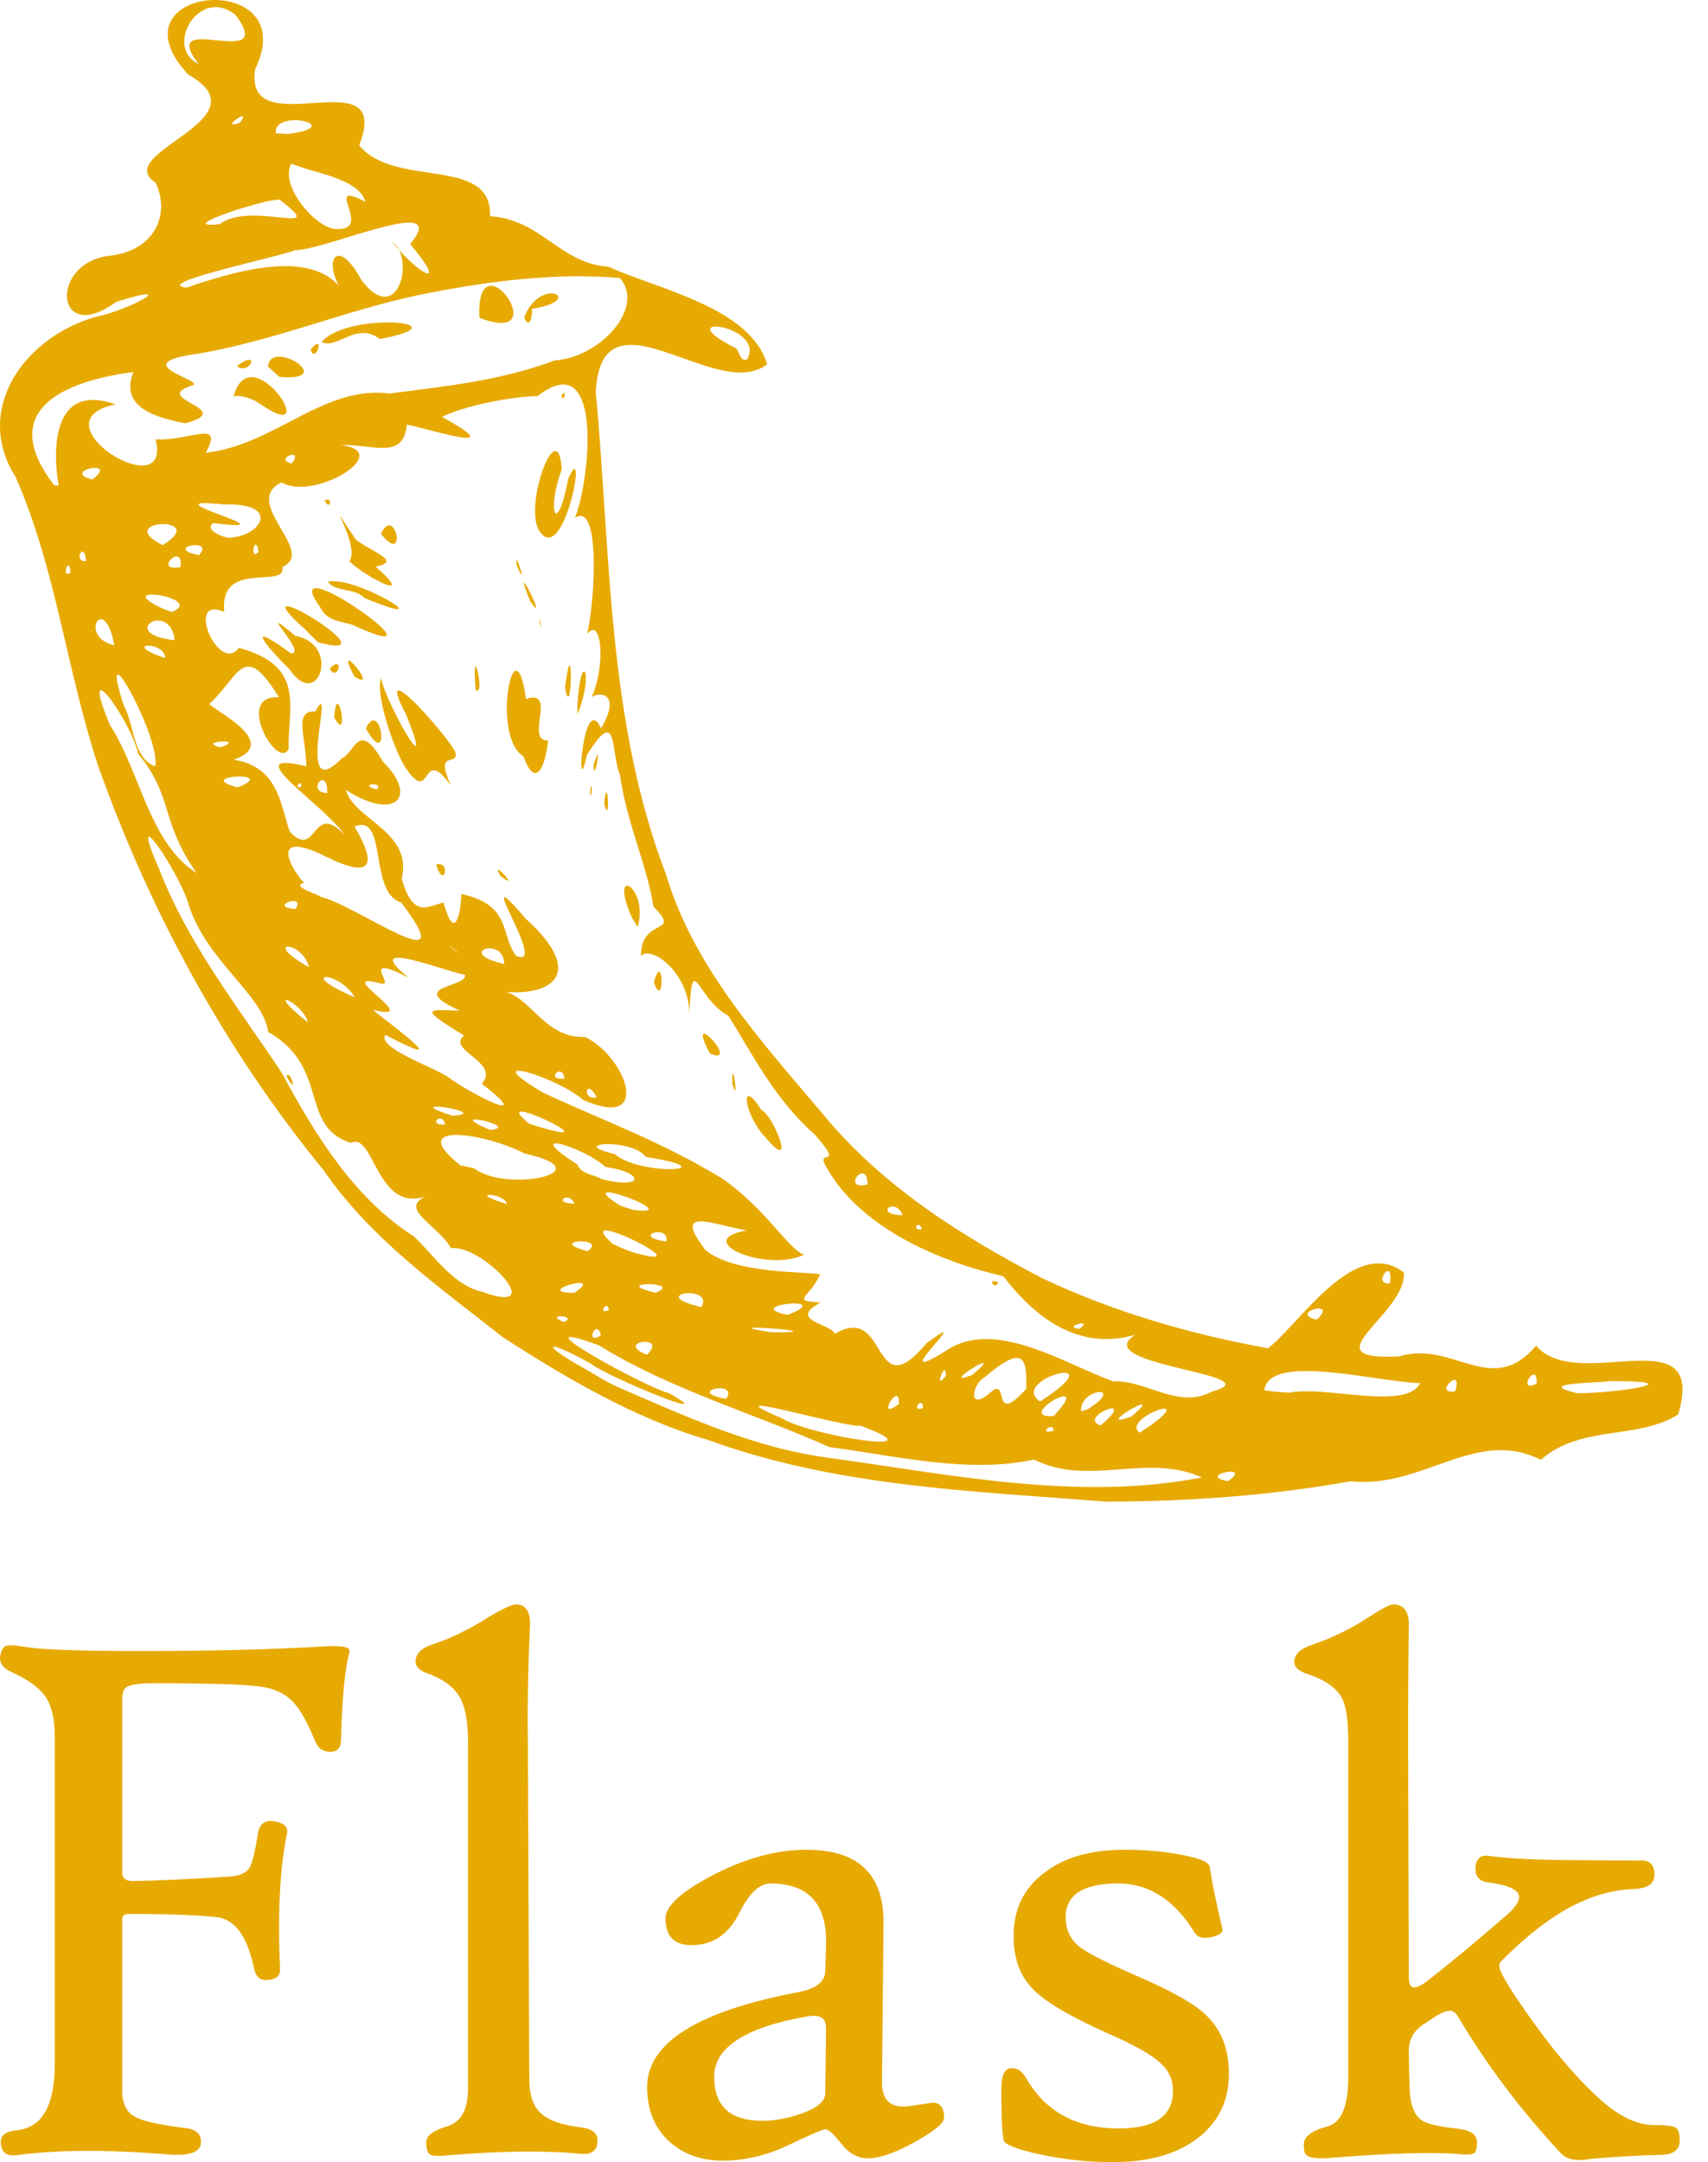 <svg width="49" height="62" viewBox="0 0 49 62" fill="none" xmlns="http://www.w3.org/2000/svg">
<path d="M14.424 38.342C12.586 36.896 10.624 35.51 9.284 33.557C6.463 30.113 4.292 26.127 2.808 21.938C1.91 19.213 1.603 16.292 0.445 13.673C-0.764 11.771 0.654 9.692 2.737 9.088C3.664 8.909 5.296 8.034 3.327 8.66C1.561 9.955 1.391 7.484 3.201 7.327C4.436 7.163 4.891 6.152 4.468 5.243C3.142 4.377 7.684 3.428 5.398 2.137C3.019 -0.432 8.728 -0.926 7.319 1.991C6.982 4.234 11.31 1.579 10.305 4.17C11.326 5.414 14.127 4.453 14.057 6.198C15.544 6.3 16.054 7.55 17.449 7.647C18.896 8.3 21.517 8.814 22.009 10.444C20.574 11.58 17.253 8.098 17.092 11.242C17.526 15.887 17.416 20.673 19.114 25.096C19.918 27.774 21.867 29.883 23.627 31.969C25.311 34.012 27.592 35.451 29.917 36.661C31.957 37.623 34.155 38.26 36.378 38.661C37.279 37.972 38.871 35.409 40.276 36.489C40.344 37.705 37.486 39.029 40.142 38.894C41.703 38.423 42.784 40.1 44.069 38.587C45.252 39.989 48.988 37.692 48.146 40.557C47.007 41.292 45.346 40.848 44.206 41.859C42.326 40.92 40.829 42.699 38.746 42.475C36.435 42.889 34.082 43.055 31.738 43.059C27.893 42.756 23.966 42.627 20.308 41.288C18.247 40.689 16.236 39.516 14.424 38.342ZM17.672 39.75C19.684 40.619 21.652 41.536 23.858 41.814C27.357 42.3 30.97 43.049 34.482 42.366C32.892 41.649 31.249 42.645 29.666 41.853C27.767 42.261 25.729 41.748 23.798 41.496C21.604 40.518 19.234 39.846 17.179 38.576C14.609 37.638 18.507 39.779 19.201 39.953C20.806 40.864 17.435 39.486 16.959 39.108C15.614 38.353 15.443 38.511 16.826 39.276C17.105 39.439 17.38 39.611 17.672 39.75ZM13.842 37.044C15.793 37.766 13.834 35.672 12.941 35.793C12.545 35.107 11.428 34.673 12.216 34.304C10.8 34.796 10.732 32.434 10.066 32.772C8.567 32.298 9.483 30.621 7.696 29.591C7.533 28.506 5.922 27.565 5.409 25.929C5.182 25.09 3.588 22.685 4.567 24.924C5.4 27.079 6.866 28.926 8.087 30.769C9.034 32.525 10.153 34.361 11.878 35.456C12.46 36.014 13.021 36.868 13.842 37.044ZM8.225 30.875C8.582 31.512 8.293 30.58 8.225 30.875ZM16.179 37.909C16.61 37.716 15.557 37.665 16.179 37.909ZM17.236 38.295C17.127 37.762 16.753 38.593 17.236 38.295ZM18.562 38.847C19.192 38.247 17.589 38.469 18.562 38.847ZM20.833 40.113C21.217 39.547 19.606 39.9 20.833 40.113ZM16.472 37.073C17.451 36.44 15.206 37.064 16.472 37.073ZM17.466 37.569C17.438 37.235 17.112 37.719 17.466 37.569ZM22.433 40.67C23.232 41.174 27.098 41.774 24.677 40.877C24.272 40.962 20.19 39.721 22.433 40.67ZM14.548 34.527C14.47 34.192 13.307 34.156 14.548 34.527ZM16.859 35.876C17.462 35.456 15.61 35.552 16.859 35.876ZM18.805 37.068C19.669 36.743 17.404 36.742 18.805 37.068ZM13.605 33.502C14.543 34.221 17.386 33.595 15.041 33.074C13.974 32.505 11.57 32.116 13.209 33.416L13.605 33.502ZM20.123 37.48C20.514 36.815 18.485 37.1 20.123 37.48ZM18.143 35.907C20.433 36.554 16.216 34.457 17.577 35.667L17.879 35.804L18.143 35.907ZM22.113 38.201C24.283 38.222 20.153 37.902 22.113 38.201ZM12.771 32.247C12.686 31.843 12.236 32.281 12.771 32.247ZM25.784 40.26C25.841 39.531 25.076 40.804 25.784 40.26ZM16.475 34.515C16.343 34.13 15.797 34.499 16.475 34.515ZM12.977 31.994C14.222 31.918 11.271 31.445 12.977 31.994ZM8.833 29.315C8.678 28.718 7.478 28.242 8.833 29.315ZM19.711 36.219C19.604 36.275 19.483 35.959 19.711 36.219ZM26.481 40.374C26.46 39.975 26.112 40.524 26.481 40.374ZM19.112 35.6C19.234 35.087 18.049 35.444 19.112 35.6ZM14.068 32.403C14.995 32.304 12.582 31.776 14.068 32.403ZM22.6 37.705C24.045 37.132 21.192 37.426 22.6 37.705ZM18.163 34.693C19.827 34.907 16.181 33.559 17.796 34.572L18.163 34.693ZM23.948 38.249C25.502 37.321 24.989 40.426 26.585 38.512C28.158 37.363 25.226 39.932 27.164 38.717C28.567 37.778 30.639 39.162 31.947 39.612C32.887 39.566 33.802 40.426 34.768 39.903C36.624 39.402 31.136 39.16 32.574 38.274C30.875 38.769 29.62 37.685 28.784 36.596C26.878 36.156 24.675 35.182 23.723 33.494C23.335 32.861 24.283 33.584 23.388 32.548C22.24 31.527 21.667 30.367 20.896 29.126C19.975 28.635 19.866 27.189 19.774 29.078C19.781 27.885 18.662 27.083 18.388 27.416C18.383 26.268 19.587 26.843 18.745 25.994C18.563 24.804 17.967 23.564 17.788 22.22C17.509 21.573 17.748 20.186 16.836 21.651C16.504 23.201 16.726 19.748 17.243 20.886C17.921 19.725 16.998 19.861 16.962 20.022C17.403 19.042 17.242 17.651 16.846 18.181C17.081 17.142 17.218 14.356 16.494 14.851C16.933 13.763 17.327 9.877 15.42 11.359C14.649 11.37 13.311 11.639 12.68 11.954C14.661 13.046 12.48 12.348 11.672 12.174C11.568 13.185 10.769 12.748 9.77 12.758C11.366 12.956 8.993 14.389 8.08 13.832C6.891 14.4 9.104 15.817 8.103 16.256C8.227 16.916 6.283 16.017 6.435 17.544C5.282 17.058 6.277 19.353 6.854 18.577C8.816 19.108 8.235 20.318 8.284 21.468C7.965 22.137 6.706 19.893 8.004 19.997C6.98 18.334 6.872 19.395 6.021 20.168C5.823 20.224 8.191 21.268 6.705 21.784C8.012 21.986 8.05 23.13 8.316 23.854C9.102 24.672 8.94 22.95 9.881 23.934C9.285 23.057 6.729 21.464 8.787 21.975C8.776 21.093 8.415 20.382 9.046 20.399C9.671 19.268 8.392 23.188 9.8 21.75C10.189 21.58 10.287 20.619 10.987 21.842C12.004 22.843 11.354 23.567 9.919 22.65C10.175 23.522 11.839 23.833 11.526 25.195C11.857 26.394 12.321 25.952 12.725 25.883C13.042 27.047 13.222 26.191 13.237 25.636C14.688 25.947 14.348 26.805 14.803 27.404C15.803 27.856 13.371 24.346 15.088 26.349C16.894 27.98 15.766 28.661 14.145 28.399C15.17 28.317 15.501 29.787 16.784 29.735C17.954 30.292 18.747 32.43 16.73 31.54C16.031 30.908 13.554 30.13 15.577 31.33C17.444 32.196 18.928 32.712 20.73 33.799C22.018 34.718 22.575 35.772 23.063 35.981C21.98 36.498 19.799 35.568 21.419 35.283C20.408 35.099 19.271 34.588 20.239 35.846C21.062 36.535 23.155 36.462 23.531 36.539C23.213 37.24 22.667 37.295 23.543 37.349C22.565 37.871 23.858 37.952 23.948 38.249ZM21.948 32.601C21.352 31.979 21.198 30.814 21.842 31.827C22.172 31.96 22.898 33.732 21.948 32.601ZM28.461 36.739C28.832 36.714 28.472 37.021 28.461 36.739ZM21.008 31.075C21.223 31.801 20.985 30.134 21.008 31.075ZM20.361 30.204C21.304 30.614 19.611 28.758 20.361 30.204ZM12.514 24.79C12.955 24.672 12.732 25.541 12.514 24.79ZM18.759 28.174C19.076 29.025 19.029 27.159 18.759 28.174ZM14.348 25.106C14.998 25.632 14.037 24.547 14.348 25.106ZM18.133 26.319C17.424 24.732 18.636 25.451 18.291 26.579L18.133 26.319ZM11.605 21.966C11.288 21.445 10.764 19.916 10.933 19.448C11.084 20.209 12.549 22.721 11.65 20.489C10.658 18.619 12.838 21.095 13.062 21.563C13.167 22.026 12.449 21.436 12.935 22.525C12.049 21.285 12.412 23.209 11.605 21.966ZM9.588 20.575C10.049 21.406 9.67 19.363 9.588 20.575ZM10.495 20.888C11.229 22.163 10.928 19.974 10.495 20.888ZM8.311 19.199C7.561 18.452 7.017 17.764 8.347 18.736C8.859 18.755 7.208 17.171 8.47 18.233C9.797 18.474 9.125 20.409 8.311 19.199ZM9.458 19.17C9.895 18.737 9.69 19.595 9.458 19.17ZM10.165 19.395C10.967 19.916 9.502 18.156 10.165 19.395ZM8.762 18.055C6.578 16.111 11.505 19.071 9.118 18.415L8.762 18.055ZM15.019 21.69C14.073 21.124 14.767 17.701 15.09 20.041C16.009 19.744 15.039 21.251 15.724 21.236C15.617 22.186 15.31 22.528 15.019 21.69ZM17.333 23.058C17.527 23.764 17.425 22.026 17.333 23.058ZM16.931 22.66C17.035 22.22 16.941 23.179 16.931 22.66ZM9.189 17.416C7.786 15.481 13.267 19.374 10.088 17.907C9.756 17.82 9.356 17.789 9.189 17.416ZM13.646 19.779C13.942 20.049 13.513 18.149 13.646 19.779ZM17.029 21.95C17.291 21.021 17.049 22.564 17.029 21.95ZM9.405 16.678C10.239 16.499 12.86 18.141 10.453 17.146C10.186 16.851 9.615 16.985 9.405 16.678ZM16.564 20.246C16.654 18.579 17.063 19.251 16.568 20.485L16.564 20.246ZM10.025 16.097C10.366 15.599 9.123 13.845 10.204 15.468C10.671 15.839 11.556 16.09 10.775 16.246C12.004 17.33 10.475 16.54 10.025 16.097ZM16.211 19.726C16.445 17.827 16.418 20.838 16.211 19.726ZM9.315 14.344C9.575 14.233 9.453 14.69 9.315 14.344ZM10.929 15.305C11.695 16.276 11.344 14.433 10.929 15.305ZM15.48 17.836C15.566 18.323 15.476 17.502 15.48 17.836ZM15.216 17.253C15.804 18.077 14.585 15.694 15.216 17.253ZM14.829 16.23C15.189 17.039 14.723 15.587 14.829 16.23ZM15.46 15.204C15.026 14.441 16.007 11.839 16.117 13.453C15.66 14.71 15.985 15.413 16.303 13.726C16.893 12.4 16.176 16.346 15.46 15.204ZM16.108 11.335C16.297 11.102 16.15 11.614 16.108 11.335ZM15.025 32.68C15.058 32.822 14.768 32.456 15.025 32.68ZM17.256 33.808C18.498 34.128 18.492 33.616 17.37 33.463C16.767 32.902 14.862 32.307 16.567 33.394C16.679 33.68 17.036 33.673 17.256 33.808ZM12.85 30.881C13.533 31.392 15.425 32.326 13.824 31.076C14.364 30.448 12.79 30.115 13.312 29.694C11.984 28.881 12.264 28.954 13.195 28.98C11.6 28.266 13.426 28.32 13.339 27.954C12.724 27.834 10.283 26.869 11.719 28.033C10.259 27.29 11.371 28.311 10.93 28.203C9.437 27.797 12.259 29.34 10.694 28.957C11.549 29.635 12.998 30.695 11.055 29.674C10.8 30.043 12.446 30.602 12.85 30.881ZM15.184 32.223C18.021 33.136 13.792 31.104 15.184 32.223ZM27.131 39.46C27.168 38.897 26.744 39.941 27.131 39.46ZM28.359 39.977C29.014 39.343 28.386 40.988 29.444 39.822C29.455 38.987 29.412 38.494 28.228 39.508C27.901 39.69 27.756 40.458 28.359 39.977ZM8.866 27.735C8.665 26.945 7.457 26.948 8.866 27.735ZM10.177 28.594C9.69 27.787 8.44 27.863 10.177 28.594ZM17.637 33.093C18.366 33.74 20.982 33.568 18.521 33.173C18.157 32.635 16.209 32.764 17.637 33.093ZM27.892 39.427C29.012 38.486 26.805 39.846 27.892 39.427ZM30.223 41.028C30.23 40.726 29.74 41.16 30.223 41.028ZM30.227 40.605C31.468 39.291 29.025 40.683 30.227 40.605ZM5.641 25.035C4.583 23.526 4.984 22.848 3.963 21.615C3.769 20.672 2.212 18.533 3.158 20.798C4.023 22.124 4.28 24.175 5.641 25.035ZM29.837 40.188C32.122 38.712 28.9 39.545 29.837 40.188ZM31.581 40.871C32.725 39.889 30.857 40.666 31.581 40.871ZM8.478 26.067C8.805 25.58 7.632 26.004 8.478 26.067ZM31.217 40.404C32.324 39.691 30.962 39.8 31.016 40.47L31.217 40.404ZM16.19 30.933C16.152 30.45 15.604 30.974 16.19 30.933ZM17.118 31.467C16.822 30.87 16.665 31.561 17.118 31.467ZM32.993 40.887C34.413 39.863 32.134 40.69 32.696 41.081L32.993 40.887ZM32.45 40.624C33.606 39.656 31.23 41.053 32.45 40.624ZM35.226 42.472C36.002 41.953 34.283 42.304 35.226 42.472ZM9.189 25.715C10.229 25.948 13.345 28.276 11.507 25.877C10.565 25.598 11.13 23.296 10.169 23.703C10.814 24.781 10.7 25.238 9.346 24.56C7.646 23.729 8.39 24.971 8.723 25.314C8.269 25.417 9.322 25.707 9.189 25.715ZM4.451 21.974C4.637 21.203 2.736 17.737 3.554 20.236C3.848 20.76 3.817 21.753 4.451 21.974ZM13.148 27.335C13.122 27.271 12.612 26.888 13.148 27.335ZM14.466 27.642C14.466 26.826 13.009 27.311 14.466 27.642ZM25.895 34.846C25.677 34.289 25.034 34.834 25.895 34.846ZM26.444 35.247C26.363 34.935 26.127 35.308 26.444 35.247ZM30.974 38.101C31.409 37.78 30.43 38.06 30.974 38.101ZM6.817 22.578C8.064 22.095 5.482 22.234 6.817 22.578ZM24.889 33.962C24.875 33.156 24.094 34.163 24.889 33.962ZM6.325 21.43C7.125 21.16 5.584 21.252 6.325 21.43ZM8.648 22.555C8.634 22.29 8.403 22.657 8.648 22.555ZM36.987 39.934C38.016 39.725 40.363 40.458 40.741 39.661C39.491 39.63 36.417 38.778 36.272 39.863L36.545 39.906L36.987 39.934ZM9.386 22.741C9.405 21.924 8.749 22.711 9.386 22.741ZM3.279 18.504C3.001 16.947 2.223 18.268 3.279 18.504ZM4.735 18.87C4.753 18.37 3.402 18.42 4.735 18.87ZM5.567 19.28C5.38 19.525 5.327 19.084 5.567 19.28ZM10.806 22.639C11.052 22.412 10.221 22.472 10.806 22.639ZM5.013 18.357C4.872 17.181 3.325 18.181 5.013 18.357ZM2.026 16.419C1.984 15.876 1.735 16.623 2.026 16.419ZM2.471 16.084C2.398 15.44 2.089 16.165 2.471 16.084ZM4.925 17.548C5.963 17.142 3.034 16.705 4.713 17.472L4.925 17.548ZM37.775 37.84C38.439 37.231 36.932 37.651 37.775 37.84ZM41.744 39.897C42.01 39.11 41.073 40 41.744 39.897ZM5.176 16.262C5.286 15.501 4.352 16.414 5.176 16.262ZM1.683 13.922C1.496 12.847 1.522 10.96 3.316 11.597C0.921 12.073 4.974 14.575 4.462 12.599C5.469 12.649 6.432 12.004 5.903 12.982C7.888 12.763 9.263 11.042 11.181 11.284C12.673 11.085 14.306 10.936 15.915 10.335C17.238 10.24 18.511 8.815 17.787 7.971C15.983 7.818 14.094 8.044 12.1 8.441C9.891 8.899 7.884 9.772 5.654 10.147C3.481 10.439 6.091 10.951 5.468 11.066C4.335 11.459 6.821 11.724 5.321 12.139C4.396 11.963 3.431 11.645 3.827 10.668C1.746 10.94 -0.084 11.803 1.561 13.921L1.683 13.922ZM6.7 11.368C7.187 9.57 9.314 12.847 7.499 11.607C7.283 11.444 6.925 11.312 6.7 11.368ZM6.795 10.496C7.499 9.972 7.169 10.791 6.795 10.496ZM7.689 10.511C7.753 9.683 9.737 10.948 8.016 10.808L7.689 10.511ZM8.912 10.019C9.359 9.496 9.041 10.482 8.912 10.019ZM9.225 9.809C9.97 8.916 13.438 9.238 10.899 9.722C10.219 9.209 9.697 10.024 9.225 9.809ZM13.752 9.112C16.002 9.978 13.64 6.669 13.752 9.112ZM15.037 9.104C15.507 7.874 16.861 8.61 15.255 8.856C15.29 8.988 15.207 9.492 15.037 9.104ZM4.669 15.631C6.072 14.772 3.18 14.885 4.669 15.631ZM5.707 15.918C6.2 15.396 4.637 15.706 5.707 15.918ZM2.65 13.75C3.451 13.133 1.701 13.515 2.65 13.75ZM44.086 39.672C44.11 38.957 43.473 39.994 44.086 39.672ZM39.876 36.798C39.995 35.976 39.334 36.87 39.876 36.798ZM45.244 39.95C46.365 39.953 48.641 39.6 46.202 39.602C45.819 39.661 43.972 39.649 45.244 39.95ZM6.62 15.414C7.527 15.352 8.039 14.414 6.444 14.467C3.971 14.212 8.625 15.314 6.127 14.999C5.791 15.221 6.6 15.476 6.62 15.414ZM7.419 15.819C7.324 15.237 7.138 16.128 7.419 15.819ZM8.367 13.291C8.76 12.803 7.822 13.16 8.367 13.291ZM5.349 8.247C6.969 7.697 9.183 7.078 9.948 8.518C9.17 7.583 9.633 6.66 10.368 8.03C11.407 9.415 11.928 7.4 11.252 6.935C12.023 7.892 12.898 8.345 11.767 6.996C12.997 5.517 9.308 7.189 8.469 7.172C8.066 7.353 4.304 8.131 5.349 8.247ZM6.298 6.43C7.222 5.733 9.493 6.845 8.035 5.737C7.892 5.611 4.845 6.578 6.298 6.43ZM9.665 6.569C10.745 6.596 9.199 5.117 10.486 5.787C10.276 5.097 8.987 4.968 8.357 4.691C8.001 5.323 9.082 6.578 9.665 6.569ZM6.889 3.513C7.262 3.006 6.233 3.77 6.889 3.513ZM8.265 3.842C10.007 3.611 7.821 3.092 7.913 3.823L8.265 3.842ZM5.695 1.832C4.468 0.231 8.002 2.101 6.755 0.424C5.706 -0.41 4.699 1.365 5.695 1.832ZM21.433 10.309C21.996 9.312 19.112 8.965 21.055 9.956C21.234 10.015 21.193 10.377 21.433 10.309Z" fill="#E7AA03"/>
<path d="M10.013 47.419C9.889 47.911 9.812 48.735 9.783 49.892C9.783 50.12 9.681 50.234 9.475 50.234C9.27 50.234 9.127 50.134 9.046 49.937C8.826 49.401 8.618 49.028 8.42 48.815C8.185 48.566 7.874 48.416 7.485 48.365C7.068 48.299 6.027 48.266 4.364 48.266C3.983 48.266 3.733 48.306 3.617 48.387C3.543 48.438 3.507 48.548 3.507 48.717V53.696C3.507 53.865 3.613 53.945 3.825 53.938C4.478 53.931 5.423 53.886 6.661 53.806C6.903 53.776 7.066 53.698 7.15 53.569C7.235 53.441 7.317 53.11 7.398 52.575C7.449 52.282 7.621 52.168 7.914 52.234C8.163 52.285 8.27 52.399 8.233 52.575C8.028 53.572 7.962 54.869 8.035 56.466C8.043 56.657 7.922 56.76 7.672 56.774C7.467 56.796 7.339 56.686 7.287 56.444C7.098 55.528 6.743 55.039 6.227 54.976C5.71 54.914 4.869 54.883 3.704 54.883C3.572 54.883 3.507 54.931 3.507 55.026V59.972C3.507 60.339 3.642 60.589 3.913 60.72C4.126 60.83 4.584 60.929 5.287 61.017C5.646 61.053 5.803 61.212 5.76 61.489C5.716 61.731 5.394 61.827 4.792 61.776C3.055 61.636 1.623 61.644 0.495 61.798C0.179 61.841 0.022 61.713 0.022 61.413C0.022 61.222 0.179 61.112 0.495 61.083C1.213 61.002 1.571 60.372 1.571 59.192V49.782C1.571 49.299 1.485 48.927 1.314 48.667C1.141 48.407 0.82 48.17 0.352 47.958C0.059 47.826 -0.051 47.647 0.022 47.419C0.059 47.28 0.117 47.203 0.197 47.189C0.271 47.166 0.465 47.181 0.78 47.233C1.242 47.306 2.33 47.343 4.045 47.343C6.068 47.343 7.815 47.298 9.288 47.211C9.779 47.181 10.025 47.221 10.025 47.331C10.025 47.361 10.021 47.39 10.013 47.419Z" fill="#E7AA03"/>
<path d="M17.142 61.373C17.142 61.666 16.977 61.795 16.647 61.758C15.637 61.663 14.383 61.677 12.889 61.801C12.588 61.831 12.403 61.824 12.333 61.78C12.263 61.736 12.229 61.615 12.229 61.417C12.229 61.241 12.428 61.093 12.828 60.972C13.228 60.851 13.427 60.49 13.427 59.889V49.941C13.427 49.347 13.341 48.911 13.169 48.633C12.996 48.354 12.694 48.138 12.262 47.985C12.034 47.904 11.921 47.79 11.921 47.644C11.921 47.424 12.085 47.259 12.415 47.149C12.914 46.988 13.431 46.739 13.966 46.401C14.405 46.137 14.684 46.006 14.801 46.006C15.072 46.006 15.208 46.192 15.208 46.566C15.208 46.537 15.193 46.904 15.163 47.666C15.142 48.391 15.134 49.105 15.142 49.809L15.185 59.625C15.185 60.072 15.296 60.397 15.515 60.598C15.735 60.8 16.113 60.934 16.647 60.999C16.977 61.036 17.142 61.16 17.142 61.373Z" fill="#E7AA03"/>
<path d="M27.084 60.725C27.084 60.879 26.804 61.111 26.244 61.423C25.682 61.734 25.233 61.89 24.897 61.89C24.61 61.89 24.358 61.751 24.138 61.472C23.918 61.194 23.764 61.055 23.676 61.055C23.611 61.055 23.262 61.205 22.632 61.505C22.002 61.806 21.368 61.956 20.73 61.956C20.13 61.956 19.627 61.78 19.224 61.429C18.785 61.04 18.565 60.513 18.565 59.846C18.565 58.578 20.016 57.669 22.918 57.12C23.416 57.024 23.669 56.823 23.676 56.515L23.698 55.812C23.743 54.61 23.211 54.009 22.105 54.009C21.789 54.009 21.491 54.291 21.208 54.855C20.927 55.42 20.521 55.724 19.994 55.768C19.393 55.826 19.092 55.573 19.092 55.009C19.092 54.657 19.54 54.247 20.433 53.778C21.372 53.287 22.273 53.041 23.138 53.041C24.625 53.041 25.362 53.749 25.347 55.163L25.303 59.691C25.296 60.168 25.498 60.406 25.907 60.406C25.988 60.406 26.143 60.388 26.369 60.351C26.597 60.315 26.729 60.296 26.766 60.296C26.978 60.296 27.084 60.44 27.084 60.725ZM23.698 58.219C23.706 58.036 23.663 57.914 23.572 57.856C23.48 57.798 23.336 57.786 23.138 57.823C21.372 58.138 20.489 58.714 20.489 59.549C20.489 60.392 20.946 60.813 21.863 60.813C22.229 60.813 22.607 60.743 22.995 60.605C23.45 60.443 23.676 60.249 23.676 60.021L23.698 58.219Z" fill="#E7AA03"/>
<path d="M35.256 59.46C35.256 60.237 34.957 60.855 34.36 61.313C33.763 61.771 32.948 62 31.914 62C31.226 62 30.537 61.927 29.848 61.78C29.254 61.648 28.91 61.528 28.814 61.417C28.756 61.315 28.727 60.813 28.727 59.911C28.727 59.523 28.814 59.321 28.991 59.307C29.166 59.285 29.317 59.38 29.441 59.592C29.991 60.553 30.878 61.033 32.101 61.033C33.134 61.033 33.651 60.673 33.651 59.955C33.651 59.641 33.534 59.376 33.299 59.164C33.042 58.922 32.545 58.64 31.805 58.318C30.734 57.841 30.02 57.424 29.661 57.064C29.272 56.683 29.078 56.17 29.078 55.525C29.078 54.733 29.382 54.118 29.991 53.679C30.555 53.253 31.31 53.041 32.255 53.041C32.849 53.041 33.391 53.089 33.882 53.184C34.41 53.279 34.685 53.396 34.707 53.536C34.765 53.946 34.886 54.54 35.069 55.317C35.092 55.411 34.988 55.489 34.762 55.547C34.52 55.599 34.359 55.558 34.278 55.427C33.699 54.481 32.966 54.008 32.079 54.008C31.075 54.008 30.573 54.331 30.573 54.976C30.573 55.335 30.709 55.62 30.98 55.833C31.222 56.016 31.79 56.302 32.684 56.691C33.622 57.094 34.259 57.456 34.597 57.779C35.037 58.196 35.256 58.757 35.256 59.46Z" fill="#E7AA03"/>
<path d="M48.188 61.384C48.188 61.64 48.016 61.776 47.672 61.791C47.159 61.798 46.488 61.835 45.66 61.901C45.25 61.982 44.956 61.931 44.781 61.747C43.623 60.502 42.64 59.197 41.834 57.834C41.769 57.717 41.685 57.658 41.582 57.658C41.457 57.658 41.241 57.768 40.934 57.988C40.589 58.178 40.417 58.45 40.417 58.801C40.417 59.05 40.423 59.409 40.439 59.879C40.453 60.347 40.57 60.655 40.79 60.801C40.944 60.905 41.3 60.985 41.856 61.044C42.201 61.088 42.373 61.216 42.373 61.428C42.373 61.597 42.346 61.702 42.291 61.741C42.236 61.782 42.091 61.791 41.856 61.769C41.123 61.703 39.885 61.74 38.141 61.879C37.702 61.915 37.463 61.86 37.427 61.714C37.412 61.663 37.404 61.589 37.404 61.494C37.404 61.267 37.628 61.095 38.076 60.978C38.478 60.875 38.68 60.402 38.68 59.56V49.952C38.68 49.351 38.621 48.934 38.504 48.699C38.343 48.399 38.005 48.164 37.492 47.995C37.251 47.915 37.13 47.802 37.13 47.655C37.13 47.442 37.302 47.277 37.646 47.16C38.196 46.977 38.72 46.724 39.218 46.402C39.621 46.138 39.871 46.006 39.965 46.006C40.266 46.006 40.417 46.196 40.417 46.578C40.417 46.526 40.413 46.889 40.405 47.666C40.398 48.201 40.395 48.919 40.395 49.821L40.417 56.702C40.417 56.892 40.468 56.987 40.57 56.987C40.68 56.987 40.849 56.892 41.076 56.702C41.685 56.225 42.432 55.602 43.318 54.833C43.495 54.65 43.582 54.503 43.582 54.393C43.582 54.196 43.285 54.056 42.692 53.976C42.436 53.946 42.314 53.803 42.329 53.547C42.351 53.29 42.479 53.18 42.714 53.217C43.242 53.29 44.011 53.331 45.022 53.338C45.726 53.345 46.426 53.349 47.122 53.349C47.349 53.357 47.463 53.492 47.463 53.756C47.463 54.005 47.283 54.14 46.924 54.163C46.359 54.184 45.828 54.312 45.331 54.547C44.634 54.862 43.89 55.415 43.098 56.207C43.04 56.251 43.011 56.306 43.011 56.372C43.011 56.474 43.135 56.72 43.385 57.108C44.301 58.501 45.166 59.552 45.978 60.263C46.499 60.71 46.986 60.934 47.44 60.934C47.778 60.934 47.987 60.957 48.067 61.005C48.148 61.053 48.188 61.179 48.188 61.384Z" fill="#E7AA03"/>
</svg>
